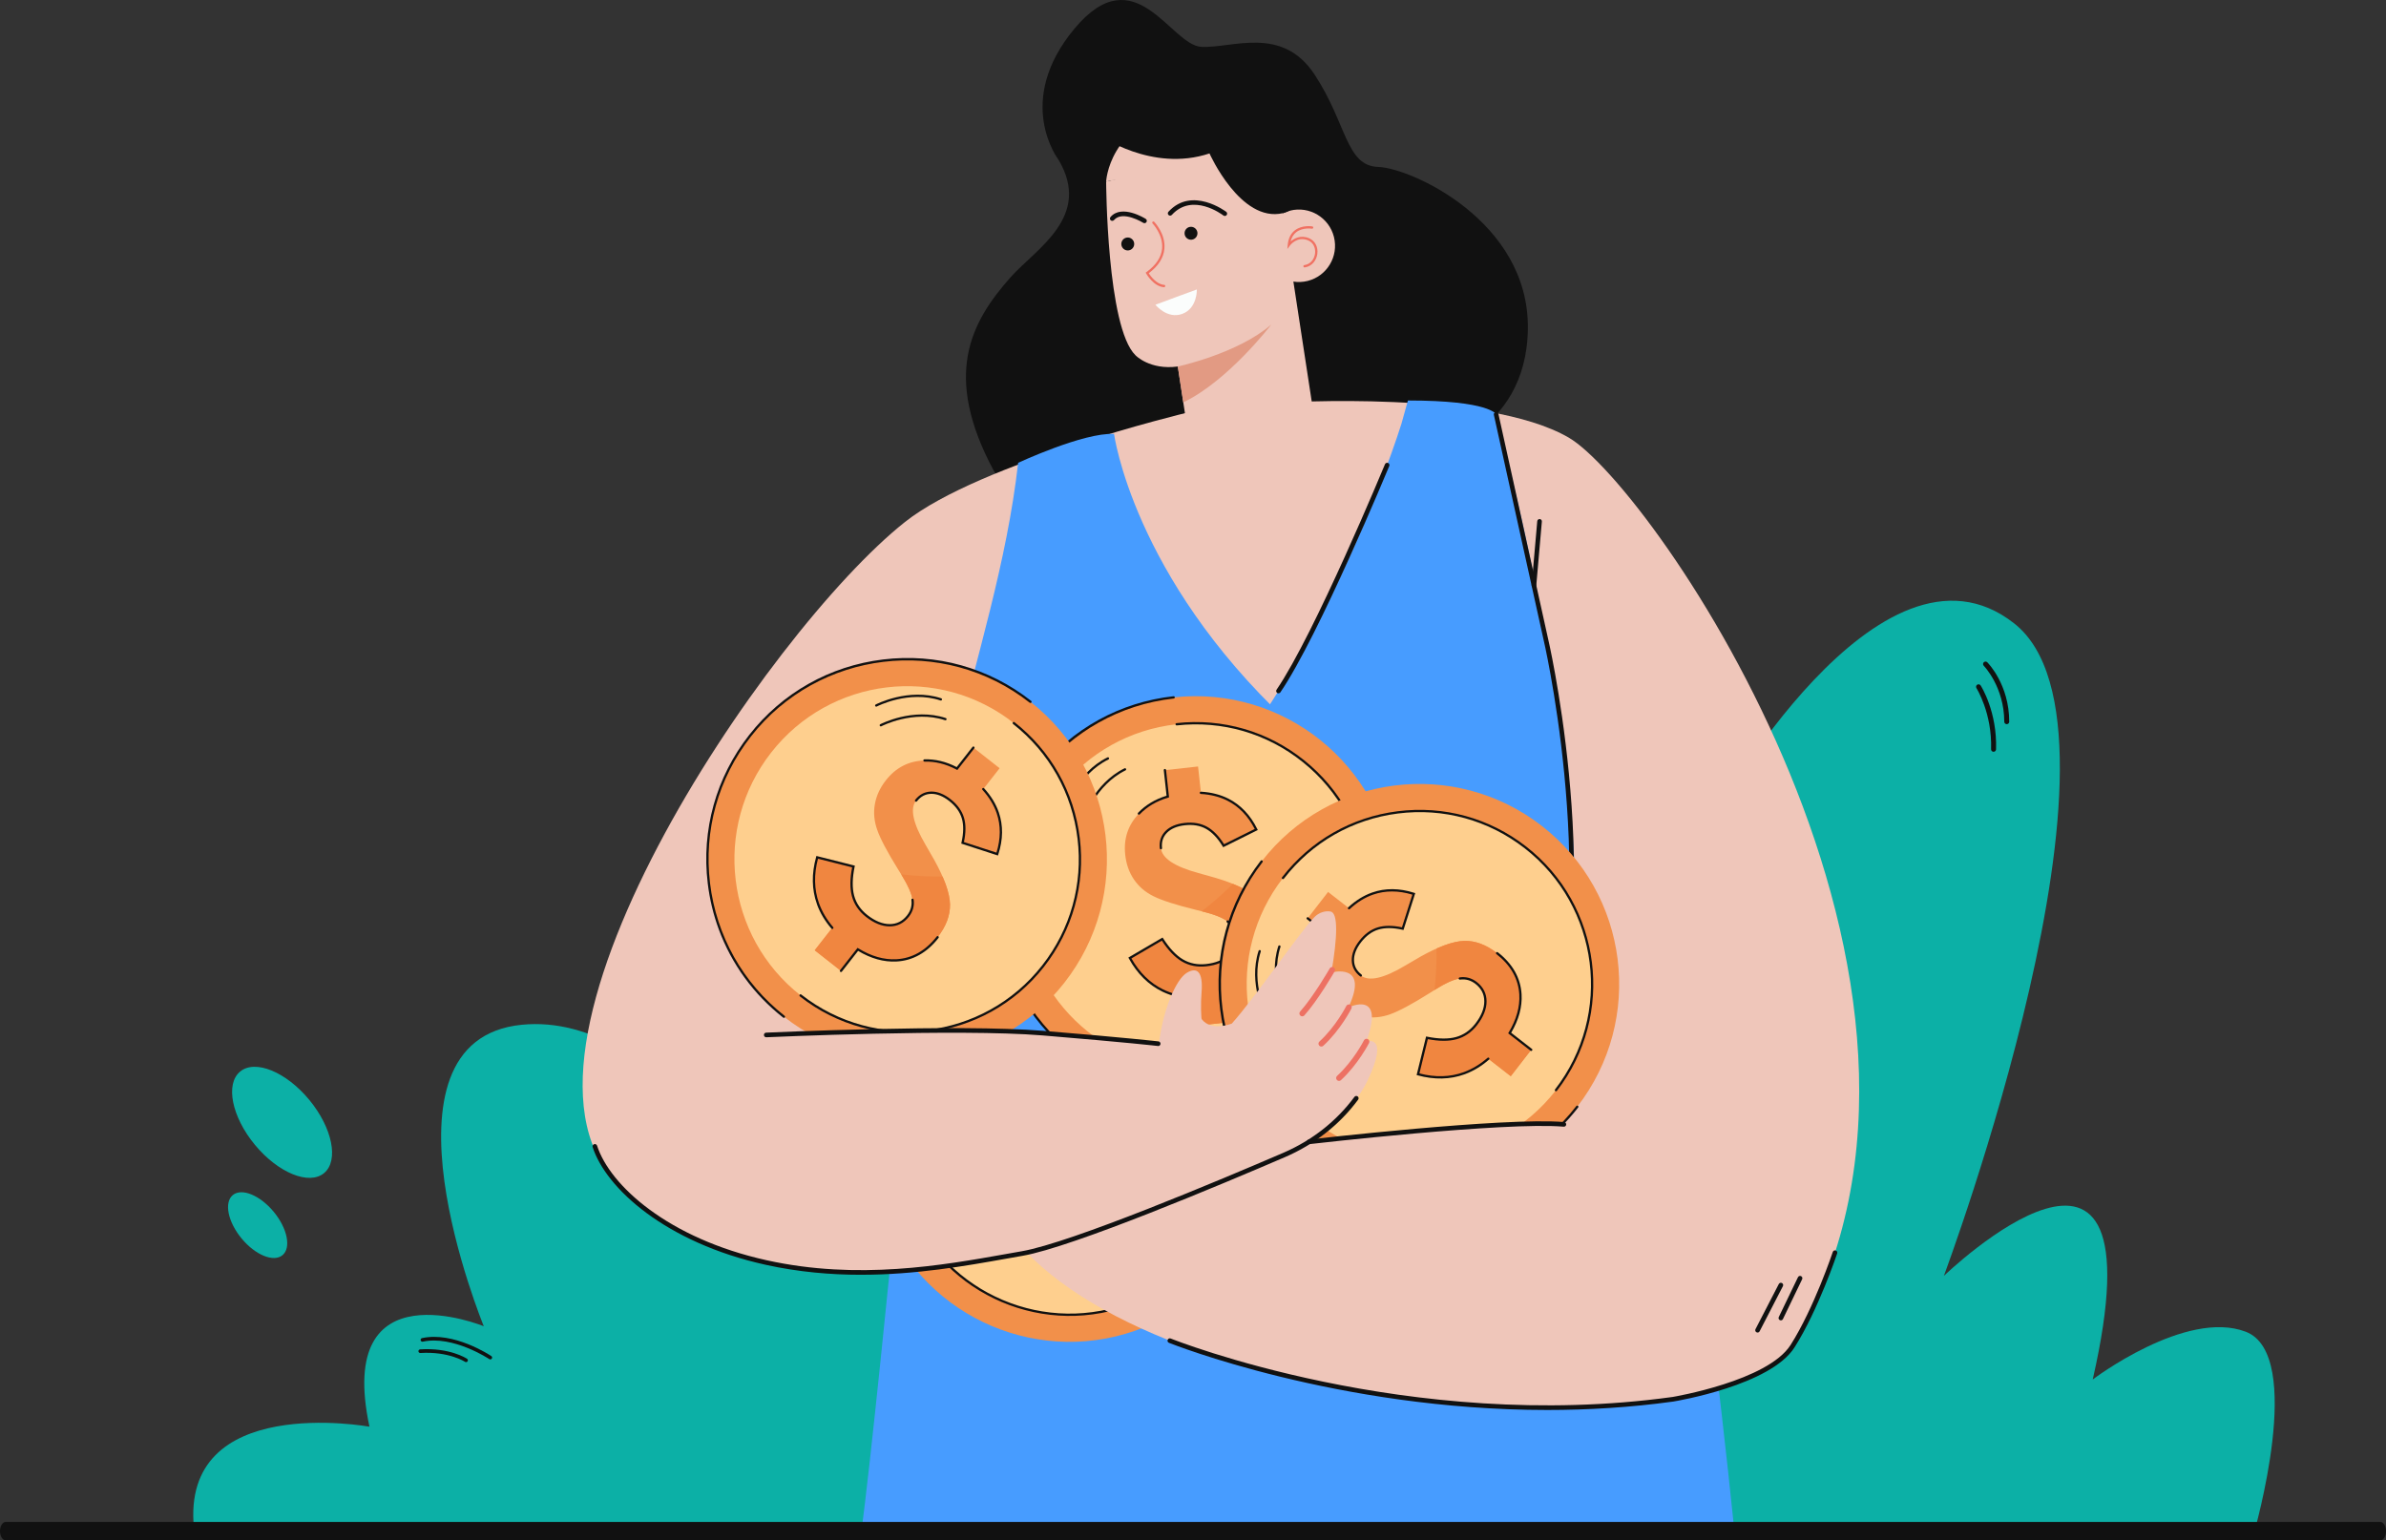 <svg width="223" height="144" viewBox="0 0 223 144" fill="none" xmlns="http://www.w3.org/2000/svg">
<rect x="0" y="0" width="223" height="144" fill="#333333" stroke="none"/>
<g id="Layer_1" clip-path="url(#clip0_1762_4838)">
<g id="Group">
<path id="Vector" d="M137.963 86.164C137.963 86.164 151.912 61.957 160.222 76.287C160.222 76.287 175.684 48.399 188.245 58.276C200.806 68.153 181.675 119.281 181.675 119.281C181.675 119.281 202.354 99.333 195.59 128.964C195.59 128.964 204.286 122.358 209.891 124.498C215.495 126.64 210.664 143.303 210.664 143.303H126.041L137.965 86.163L137.963 86.164Z" fill="#0CB0A6"/>
<g id="Group_2">
<g id="Group_3">
<path id="Vector_2" d="M96.459 143.444C95.726 142.857 92.031 106.22 72.599 113.812C72.599 113.812 61.905 94.487 48.756 95.802C34.216 97.257 45.217 123.987 45.217 123.987C45.217 123.987 31.309 118.265 34.53 133.376C34.53 133.376 16.815 130.148 18.132 142.912L96.459 143.443V143.444Z" fill="#0CB0A6"/>
<path id="Vector_3" d="M30.289 109.667C31.689 108.503 31.068 105.436 28.9 102.816C26.733 100.196 23.84 99.016 22.44 100.179C21.039 101.343 21.661 104.41 23.828 107.03C25.996 109.65 28.888 110.83 30.289 109.667Z" fill="#0CB0A6"/>
<path id="Vector_4" d="M26.403 117.342C27.232 116.653 26.864 114.837 25.581 113.286C24.298 111.735 22.586 111.036 21.757 111.724C20.928 112.413 21.296 114.228 22.579 115.78C23.861 117.331 25.573 118.03 26.403 117.342Z" fill="#0CB0A6"/>
</g>
<g id="Group_4">
<path id="Vector_5" d="M45.86 127.082C45.902 127.073 45.94 127.048 45.965 127.01C46.017 126.932 45.997 126.826 45.918 126.774C45.776 126.679 42.405 124.451 39.445 125.095C39.445 125.095 39.445 125.095 39.443 125.095C39.352 125.115 39.293 125.205 39.314 125.297C39.334 125.388 39.424 125.447 39.515 125.427C39.515 125.427 39.515 125.427 39.516 125.427C42.333 124.814 45.694 127.034 45.727 127.056C45.767 127.083 45.814 127.09 45.858 127.081L45.86 127.082Z" fill="#111111"/>
<path id="Vector_6" d="M43.595 127.336C43.637 127.327 43.675 127.302 43.701 127.264C43.753 127.186 43.731 127.08 43.652 127.028C43.587 126.985 42.031 125.975 39.266 126.147C39.172 126.154 39.102 126.234 39.107 126.328C39.113 126.421 39.194 126.493 39.288 126.487C41.939 126.322 43.451 127.302 43.465 127.311C43.505 127.337 43.552 127.345 43.595 127.336Z" fill="#111111"/>
</g>
</g>
<g id="Group_5">
<path id="Vector_7" d="M187.784 67.501C187.767 67.612 187.671 67.699 187.554 67.699C187.425 67.699 187.322 67.596 187.322 67.467C187.318 64.206 185.427 62.263 185.408 62.243C185.318 62.152 185.318 62.005 185.408 61.915C185.499 61.825 185.646 61.825 185.736 61.915C185.819 61.998 187.783 64.005 187.786 67.467C187.786 67.478 187.786 67.489 187.784 67.501Z" fill="#111111"/>
<path id="Vector_8" d="M186.552 70.082C186.535 70.198 186.434 70.284 186.315 70.281C186.187 70.277 186.086 70.169 186.091 70.042C186.197 66.678 184.739 64.354 184.724 64.332C184.655 64.223 184.687 64.08 184.794 64.01C184.902 63.941 185.045 63.971 185.115 64.08C185.178 64.179 186.667 66.542 186.555 70.056C186.555 70.065 186.555 70.074 186.553 70.084L186.552 70.082Z" fill="#111111"/>
</g>
</g>
<g id="Group_6">
<path id="Vector_9" d="M98.926 14.928C98.926 14.928 94.734 9.493 100.43 2.67C106.126 -4.154 109.393 4.239 112.287 4.38C115.18 4.521 119.812 2.347 122.852 6.951C125.891 11.556 125.777 15.511 128.809 15.605C131.84 15.7 142.914 20.657 142.798 30.72C142.682 40.782 133.347 42.497 133.347 42.497C133.347 42.497 97.558 52.782 92.846 43.947C88.134 35.113 90.648 30.189 94.471 25.897C96.82 23.26 102.097 20.266 98.927 14.927L98.926 14.928Z" fill="#111111"/>
<g id="Group_7">
<path id="Vector_10" d="M103.382 16.972C103.382 16.972 103.438 30.601 106.124 33.212C106.124 33.212 107.458 34.617 110.08 34.263L111.354 42.6L123.095 40.798L118.913 13.443L103.381 16.972H103.382Z" fill="#EFC6BA"/>
<path id="Vector_11" d="M108.816 26.846C108.866 26.838 108.905 26.797 108.908 26.745C108.911 26.686 108.866 26.635 108.806 26.63C108.095 26.588 107.53 25.805 107.362 25.546C108.261 24.872 108.753 24.099 108.828 23.249C108.948 21.862 107.918 20.782 107.874 20.737C107.832 20.694 107.764 20.693 107.721 20.735C107.678 20.777 107.677 20.846 107.719 20.889C107.729 20.899 108.725 21.945 108.612 23.232C108.541 24.042 108.051 24.782 107.155 25.431L107.076 25.488L107.125 25.573C107.153 25.623 107.83 26.791 108.794 26.848C108.802 26.848 108.809 26.848 108.816 26.847V26.846Z" fill="#F07162"/>
<path id="Vector_12" d="M110.592 37.617L110.08 34.263C110.08 34.263 115.686 33.061 118.823 30.336C118.823 30.336 114.806 35.597 110.592 37.617Z" fill="#E29A83"/>
<path id="Vector_13" d="M114.507 20.187C114.56 20.179 114.611 20.151 114.646 20.105C114.718 20.01 114.701 19.873 114.605 19.801C114.574 19.777 111.403 17.388 109.204 19.797C109.123 19.885 109.129 20.022 109.217 20.103C109.305 20.184 109.443 20.177 109.523 20.089C111.452 17.975 114.225 20.056 114.342 20.145C114.39 20.183 114.45 20.196 114.506 20.187H114.507Z" fill="#111111"/>
<path id="Vector_14" d="M107.001 20.861C107.06 20.852 107.117 20.819 107.15 20.762C107.214 20.66 107.184 20.527 107.083 20.463C106.992 20.405 104.838 19.065 103.789 20.289C103.711 20.379 103.721 20.517 103.811 20.595C103.901 20.673 104.039 20.663 104.117 20.572C104.923 19.633 106.833 20.819 106.852 20.831C106.898 20.86 106.95 20.869 106.999 20.861H107.001Z" fill="#111111"/>
<path id="Vector_15" d="M104.806 22.899C104.857 23.229 105.165 23.456 105.494 23.405C105.823 23.354 106.049 23.046 105.999 22.716C105.948 22.386 105.64 22.159 105.311 22.21C104.982 22.261 104.756 22.569 104.806 22.899Z" fill="#111111"/>
<path id="Vector_16" d="M110.718 21.898C110.768 22.228 111.076 22.455 111.405 22.404C111.734 22.353 111.961 22.045 111.91 21.715C111.859 21.386 111.552 21.159 111.222 21.209C110.893 21.26 110.667 21.569 110.718 21.898Z" fill="#111111"/>
<path id="Vector_17" d="M122.212 26.264C124.023 25.812 125.126 23.974 124.675 22.159C124.224 20.344 122.39 19.238 120.579 19.69C118.767 20.142 117.664 21.98 118.115 23.795C118.566 25.61 120.4 26.716 122.212 26.264Z" fill="#EFC6BA"/>
<path id="Vector_18" d="M121.958 24.996C122.659 24.889 123.047 24.289 123.12 23.737C123.207 23.085 122.905 22.51 122.35 22.273C121.561 21.936 120.946 22.298 120.624 22.577C120.713 22.199 120.892 21.904 121.158 21.699C121.757 21.239 122.605 21.378 122.614 21.38C122.674 21.39 122.729 21.351 122.739 21.292C122.749 21.233 122.71 21.177 122.651 21.166C122.613 21.16 121.701 21.011 121.027 21.528C120.637 21.827 120.412 22.284 120.355 22.889L120.319 23.276L120.55 22.963C120.579 22.925 121.249 22.037 122.266 22.473C122.828 22.714 122.962 23.288 122.906 23.709C122.847 24.149 122.551 24.693 121.908 24.784C121.85 24.792 121.808 24.847 121.816 24.906C121.824 24.965 121.879 25.006 121.938 24.998C121.944 24.998 121.951 24.996 121.958 24.995V24.996Z" fill="#F07162"/>
</g>
<path id="Vector_19" d="M103.382 16.972C103.382 16.972 103.611 11.663 110.404 10.039C117.198 8.415 118.914 13.443 118.914 13.443L111.306 16.245L103.882 16.859L103.381 16.973L103.382 16.972Z" fill="#EFC6BA"/>
<path id="Vector_20" d="M102.715 12.607C102.715 12.607 107.635 16.149 113.043 14.344C113.043 14.344 115.935 20.857 119.906 19.926C123.876 18.996 120.249 9.915 120.249 9.915C120.249 9.915 112.268 8.002 111.792 8.075C111.317 8.148 103.275 8.895 103.275 8.895L102.713 12.607H102.715Z" fill="#111111"/>
<path id="Vector_21" d="M107.988 28.491C108.044 28.459 111.86 27.059 111.86 27.059C111.86 27.059 111.918 28.818 110.501 29.342C109.084 29.866 107.988 28.491 107.988 28.491Z" fill="#FBFDFC"/>
</g>
<path id="Vector_22" d="M82.386 142.457L156.406 143.258C156.472 143.01 162.094 143.081 162.067 142.811C160.778 130.014 158.003 108.116 158.003 108.116L134.113 114.571L83.484 115.487C83.484 115.487 81.311 137.503 80.494 143.206C80.491 143.224 82.381 142.439 82.386 142.457Z" fill="#479CFF"/>
<g id="Group_8">
<path id="Vector_23" d="M106.977 124.07C97.422 127.952 86.536 123.336 82.663 113.761C78.79 104.187 83.395 93.277 92.95 89.395C102.505 85.514 113.39 90.13 117.264 99.704C121.137 109.279 116.531 120.187 106.977 124.069V124.07Z" fill="#F2904A"/>
<path id="Vector_24" d="M106.029 121.727C97.765 125.083 88.351 121.092 85.001 112.811C81.651 104.529 85.634 95.094 93.898 91.738C102.162 88.381 111.577 92.373 114.927 100.654C118.276 108.936 114.293 118.369 106.029 121.727Z" fill="#FECF8E"/>
<path id="Vector_25" d="M101.34 112.393C101.834 111.488 102.097 110.055 102.127 108.092C102.133 107.682 102.132 107.12 102.124 106.406C102.099 104.084 102.526 102.746 103.405 102.388C103.973 102.157 104.504 102.179 105 102.453C105.496 102.729 105.888 103.22 106.174 103.929C106.471 104.661 106.543 105.349 106.391 105.99C106.238 106.633 105.847 107.295 105.218 107.978L107.504 110.507C108.57 109.538 109.222 108.432 109.462 107.187C109.618 106.371 109.593 105.504 109.389 104.587L111.682 103.655L110.511 100.761L108.212 101.695C107.605 100.73 106.851 100.005 105.948 99.524C104.648 98.83 103.299 98.769 101.899 99.337C101.075 99.673 100.407 100.147 99.896 100.764C99.384 101.379 99.053 102.104 98.901 102.937C98.736 103.784 98.689 105.187 98.756 107.146C98.771 107.43 98.779 107.649 98.779 107.804C98.815 108.923 98.728 109.743 98.517 110.264C98.308 110.784 97.934 111.154 97.397 111.372C96.721 111.646 96.082 111.611 95.48 111.267C94.878 110.921 94.402 110.311 94.048 109.439C93.736 108.668 93.677 107.914 93.872 107.177C94.067 106.44 94.535 105.654 95.274 104.818L92.755 102.384C91.617 103.509 90.923 104.77 90.671 106.164C90.52 107.008 90.534 107.888 90.71 108.805L88.243 109.806L89.414 112.7L91.778 111.739C92.464 112.995 93.335 113.892 94.395 114.429C95.737 115.108 97.21 115.122 98.813 114.471C100.003 113.987 100.845 113.294 101.338 112.39L101.34 112.393Z" fill="#F2904A"/>
<path id="Vector_26" d="M101.933 110.493C101.971 110.271 102.003 110.036 102.029 109.788C100.888 109.143 99.803 108.434 98.778 107.68C98.778 107.726 98.779 107.768 98.778 107.806C98.802 108.529 98.773 109.126 98.693 109.601C98.649 109.861 98.591 110.082 98.516 110.267C98.307 110.788 97.933 111.157 97.396 111.375C96.72 111.649 96.081 111.614 95.479 111.27C94.877 110.924 94.401 110.315 94.047 109.443C93.779 108.779 93.697 108.128 93.805 107.489C93.821 107.385 93.844 107.282 93.871 107.179C94.066 106.442 94.534 105.656 95.273 104.82L92.754 102.386C91.616 103.511 90.922 104.772 90.67 106.166C90.666 106.191 90.661 106.216 90.658 106.241C90.52 107.062 90.538 107.917 90.709 108.808L88.242 109.81L89.413 112.703L91.777 111.742C92.463 112.998 93.335 113.896 94.394 114.432C95.736 115.111 97.209 115.126 98.812 114.474C100.002 113.991 100.844 113.297 101.337 112.394C101.601 111.911 101.798 111.278 101.93 110.494L101.933 110.493Z" fill="#F08640"/>
<path id="Vector_27" d="M81.435 103.646C81.677 102.205 82.09 100.782 82.672 99.402C84.626 94.773 88.262 91.184 92.91 89.296C97.557 87.408 102.66 87.446 107.28 89.405C111.898 91.363 115.48 95.006 117.364 99.664C117.387 99.718 117.361 99.781 117.306 99.804C117.25 99.826 117.188 99.799 117.166 99.744C113.321 90.239 102.477 85.641 92.991 89.494C88.396 91.361 84.802 94.908 82.869 99.484C80.938 104.06 80.899 109.115 82.762 113.72C82.785 113.774 82.759 113.837 82.704 113.86C82.648 113.882 82.587 113.855 82.564 113.8C81.242 110.531 80.867 107.037 81.436 103.645L81.435 103.646Z" fill="#111111"/>
<path id="Vector_28" d="M84.895 112.794C84.9 112.759 84.924 112.726 84.96 112.712C85.015 112.69 85.077 112.717 85.1 112.772C88.422 120.985 97.793 124.958 105.988 121.629C109.959 120.016 113.065 116.951 114.734 112.997C116.403 109.043 116.437 104.675 114.826 100.696C114.804 100.642 114.83 100.578 114.885 100.556C114.94 100.533 115.002 100.56 115.025 100.615C116.655 104.646 116.623 109.073 114.931 113.079C113.239 117.086 110.092 120.192 106.068 121.827C97.764 125.201 88.267 121.175 84.9 112.852L84.894 112.795L84.895 112.794Z" fill="#111111"/>
<path id="Vector_29" d="M104.484 92.803C104.493 92.751 104.539 92.711 104.593 92.714C104.628 92.715 108.037 92.858 110.193 95.264C110.233 95.309 110.229 95.377 110.185 95.416C110.141 95.456 110.072 95.452 110.033 95.408C107.939 93.072 104.619 92.93 104.585 92.929C104.525 92.927 104.479 92.877 104.482 92.819V92.804L104.484 92.803Z" fill="#111111"/>
<path id="Vector_30" d="M103.937 94.618C103.946 94.566 103.993 94.526 104.047 94.528C104.081 94.529 107.491 94.673 109.647 97.079C109.686 97.123 109.683 97.191 109.639 97.231C109.595 97.27 109.527 97.267 109.487 97.223C107.392 94.884 104.073 94.745 104.039 94.744C103.979 94.742 103.933 94.692 103.935 94.633V94.619L103.937 94.618Z" fill="#111111"/>
<path id="Vector_31" d="M105.842 99.508L105.853 99.475C105.881 99.422 105.945 99.403 105.998 99.43C106.89 99.905 107.648 100.624 108.255 101.564L110.471 100.664C110.526 100.642 110.589 100.669 110.611 100.723C110.634 100.777 110.608 100.84 110.553 100.863L108.17 101.831L108.123 101.754C107.529 100.808 106.781 100.091 105.899 99.62C105.858 99.597 105.836 99.551 105.844 99.507L105.842 99.508Z" fill="#111111"/>
<path id="Vector_32" d="M103.3 102.371C103.305 102.336 103.329 102.303 103.365 102.289C103.961 102.048 104.528 102.071 105.052 102.361C105.568 102.646 105.98 103.161 106.274 103.891C106.577 104.641 106.651 105.355 106.495 106.017C106.345 106.652 105.964 107.312 105.363 107.98L107.511 110.356C108.509 109.425 109.128 108.353 109.356 107.169C109.509 106.375 109.485 105.514 109.285 104.613C109.272 104.555 109.309 104.497 109.366 104.484C109.424 104.471 109.481 104.508 109.494 104.565C109.7 105.495 109.726 106.382 109.566 107.21C109.323 108.472 108.653 109.609 107.575 110.589L107.495 110.661L105.072 107.98L105.139 107.908C105.753 107.242 106.138 106.589 106.286 105.969C106.432 105.353 106.362 104.68 106.074 103.972C105.798 103.29 105.419 102.811 104.947 102.549C104.476 102.289 103.985 102.269 103.444 102.488C103.389 102.511 103.327 102.484 103.304 102.429L103.297 102.372L103.3 102.371Z" fill="#111111"/>
<path id="Vector_33" d="M89.31 112.685C89.316 112.65 89.339 112.619 89.375 112.604L91.829 111.607L91.875 111.69C92.549 112.924 93.413 113.813 94.447 114.335C95.754 114.996 97.211 115.009 98.776 114.374C98.831 114.351 98.893 114.378 98.915 114.432C98.938 114.487 98.912 114.55 98.857 114.572C97.233 115.232 95.717 115.217 94.351 114.526C93.303 113.995 92.423 113.104 91.734 111.877L89.458 112.802C89.403 112.824 89.341 112.797 89.318 112.742L89.311 112.684L89.31 112.685Z" fill="#111111"/>
<path id="Vector_34" d="M90.555 106.222C90.56 106.197 90.564 106.171 90.569 106.146C90.822 104.736 91.534 103.445 92.683 102.309L92.757 102.235L95.426 104.814L95.357 104.89C94.633 105.709 94.169 106.488 93.979 107.206C93.791 107.916 93.848 108.653 94.15 109.4C94.492 110.246 94.958 110.842 95.537 111.174C96.112 111.505 96.71 111.538 97.36 111.273C97.866 111.068 98.223 110.716 98.421 110.224C98.443 110.169 98.505 110.143 98.56 110.164C98.615 110.187 98.641 110.249 98.62 110.304C98.399 110.851 98.002 111.244 97.44 111.472C96.735 111.759 96.058 111.722 95.43 111.36C94.81 111.004 94.313 110.371 93.952 109.48C93.632 108.69 93.572 107.905 93.773 107.149C93.966 106.422 94.422 105.64 95.13 104.824L92.76 102.533C91.686 103.62 91.021 104.846 90.781 106.182C90.636 107.011 90.645 107.881 90.819 108.783C90.83 108.842 90.792 108.897 90.734 108.909C90.676 108.92 90.621 108.882 90.608 108.824C90.435 107.923 90.418 107.046 90.556 106.22L90.555 106.222Z" fill="#111111"/>
</g>
<path id="Vector_35" d="M110.92 38.584C110.92 38.584 91.617 43.226 84.587 48.793C71.684 59.012 44.732 98.735 58.062 111.008C71.325 123.219 90.583 119.751 118.417 111.008L110.344 100.028L75.939 98.68L115.253 37.646L110.92 38.583V38.584Z" fill="#EFC6BA"/>
<path id="Vector_36" d="M119.734 37.647C119.734 37.647 138.856 36.407 146.61 40.907C154.363 45.406 186.864 91.989 167.922 125.262C161.571 136.416 109.407 132.839 95.158 116.209L111.373 102.898L139.368 105.037L119.734 37.647Z" fill="#EFC6BA"/>
<path id="Vector_37" d="M103.386 41.129L111.209 38.825L119.832 38.644C119.832 38.644 154.456 74.459 154.648 75.037C154.841 75.615 165.797 105.663 152.726 105.47C139.655 105.277 100.19 74.737 98.316 75.613C91.178 89.617 77.299 101.587 77.299 101.587L68.113 86.906L83.665 66.492L103.385 41.127L103.386 41.129Z" fill="#EFC6BA"/>
<path id="Vector_38" d="M146.242 70.994C146.242 70.994 147.474 83.745 146.439 90.905C145.697 96.046 143.936 101.533 141.43 105.048C135.432 113.46 157.819 109.905 158.203 109.701C158.587 109.498 155.264 71.069 155.061 70.216C154.858 69.362 146.242 70.994 146.242 70.994Z" fill="#EFC6BA"/>
<path id="Vector_39" d="M77.722 96.667C77.657 96.667 77.594 96.64 77.55 96.588C77.538 96.574 76.296 95.125 74.72 94.039C74.618 93.969 74.592 93.828 74.662 93.725C74.733 93.623 74.873 93.597 74.975 93.667C76.601 94.786 77.841 96.234 77.893 96.295C77.974 96.39 77.963 96.532 77.868 96.613C77.825 96.649 77.773 96.667 77.722 96.667Z" fill="#111111"/>
<path id="Vector_40" d="M120.319 67.421C105.895 53.87 104.12 40.566 104.12 40.566C101.284 40.416 95.159 43.266 95.159 43.266C93.02 61.949 84.154 77.585 84.766 106.962C100.882 112.394 145.703 105.894 145.703 105.894C162.067 74.26 120.319 67.421 120.319 67.421Z" fill="#479CFF"/>
<path id="Vector_41" d="M131.588 37.441C139.276 37.441 139.832 38.736 139.832 38.736C149.4 75.658 147.093 91.758 147.093 91.758L120.056 86.305L95.826 91.502C95.826 91.502 89.942 90.988 105.959 79.857C121.977 68.725 130.978 39.625 130.978 39.625L131.587 37.442L131.588 37.441Z" fill="#479CFF"/>
<path id="Vector_42" d="M141.429 105.265C141.386 105.265 141.342 105.253 141.305 105.226C141.207 105.157 141.183 105.021 141.252 104.924C145.262 99.203 147.067 90.291 146.617 78.435C146.296 69.983 144.878 62.693 144.451 60.66C144.437 60.592 144.429 60.553 144.427 60.54L139.62 38.782C139.594 38.665 139.668 38.55 139.784 38.523C139.899 38.498 140.017 38.571 140.043 38.688L144.85 60.456C144.854 60.476 144.862 60.512 144.874 60.571C145.303 62.612 146.727 69.931 147.049 78.418C147.503 90.371 145.672 99.372 141.606 105.173C141.564 105.232 141.496 105.265 141.429 105.265Z" fill="#111111"/>
<path id="Vector_43" d="M119.489 64.816C119.447 64.816 119.404 64.804 119.367 64.778C119.268 64.71 119.243 64.576 119.311 64.476C122.874 59.256 129.379 43.556 129.444 43.398C129.489 43.287 129.617 43.235 129.727 43.28C129.838 43.327 129.89 43.453 129.844 43.564C129.779 43.722 123.256 59.464 119.668 64.72C119.626 64.781 119.558 64.815 119.489 64.815V64.816Z" fill="#111111"/>
<g id="Group_9">
<path id="Vector_44" d="M106.023 92.912C105.934 92.919 105.866 92.995 105.867 93.085C105.869 93.179 105.947 93.253 106.04 93.251L109.129 93.183C109.222 93.178 109.297 93.103 109.295 93.009C109.293 92.916 109.215 92.841 109.121 92.843L106.032 92.911C106.032 92.911 106.026 92.911 106.022 92.911L106.023 92.912Z" fill="#111111"/>
<path id="Vector_45" d="M106.432 91.989C106.343 91.995 106.274 92.071 106.275 92.161C106.277 92.255 106.355 92.33 106.448 92.327L109.538 92.26C109.629 92.254 109.705 92.179 109.703 92.086C109.701 91.992 109.623 91.917 109.53 91.92L106.441 91.987C106.441 91.987 106.434 91.987 106.43 91.987L106.432 91.989Z" fill="#111111"/>
</g>
<g id="Group_10">
<path id="Vector_46" d="M130.292 81.744C131.42 92.014 124.027 101.256 113.778 102.387C103.529 103.517 94.307 96.107 93.179 85.838C92.051 75.569 99.444 66.326 109.693 65.197C119.941 64.066 129.164 71.475 130.291 81.745L130.292 81.744Z" fill="#F2904A"/>
<path id="Vector_47" d="M127.784 82.021C128.76 90.903 122.366 98.896 113.502 99.874C104.638 100.852 96.663 94.444 95.687 85.561C94.711 76.679 101.105 68.686 109.969 67.709C118.833 66.73 126.808 73.138 127.784 82.021Z" fill="#FECF8E"/>
<path id="Vector_48" d="M117.547 84.003C116.813 83.28 115.508 82.637 113.632 82.075C113.239 81.957 112.698 81.806 112.012 81.62C109.775 81.012 108.606 80.236 108.503 79.291C108.436 78.681 108.602 78.174 109 77.771C109.399 77.367 109.978 77.124 110.738 77.04C111.521 76.954 112.201 77.072 112.776 77.393C113.352 77.715 113.882 78.271 114.365 79.064L117.415 77.547C116.775 76.257 115.89 75.326 114.76 74.757C114.018 74.384 113.18 74.172 112.243 74.119L111.973 71.656L108.876 71.998L109.147 74.469C108.055 74.791 107.154 75.321 106.446 76.061C105.427 77.125 105.001 78.409 105.166 79.913C105.263 80.8 105.538 81.572 105.991 82.233C106.443 82.894 107.048 83.411 107.806 83.784C108.575 84.173 109.909 84.6 111.809 85.068C112.087 85.13 112.298 85.183 112.447 85.226C113.531 85.496 114.295 85.802 114.738 86.147C115.181 86.492 115.435 86.953 115.498 87.529C115.578 88.256 115.371 88.862 114.876 89.348C114.38 89.834 113.664 90.128 112.731 90.231C111.905 90.323 111.165 90.174 110.511 89.785C109.856 89.397 109.229 88.731 108.627 87.792L105.604 89.559C106.375 90.963 107.396 91.976 108.667 92.597C109.436 92.972 110.284 93.199 111.213 93.279L111.504 95.931L114.601 95.589L114.321 93.047C115.714 92.727 116.813 92.13 117.617 91.254C118.633 90.144 119.048 88.728 118.859 87.006C118.718 85.727 118.282 84.727 117.548 84.004L117.547 84.003Z" fill="#F2904A"/>
<path id="Vector_49" d="M115.883 82.914C115.679 82.817 115.463 82.722 115.233 82.629C114.303 83.555 113.327 84.407 112.324 85.192C112.368 85.203 112.409 85.215 112.446 85.226C113.146 85.4 113.713 85.59 114.146 85.795C114.383 85.908 114.581 86.025 114.737 86.147C115.18 86.492 115.434 86.953 115.497 87.529C115.577 88.256 115.369 88.862 114.875 89.348C114.379 89.834 113.663 90.129 112.73 90.231C112.02 90.309 111.372 90.211 110.788 89.933C110.694 89.888 110.601 89.838 110.51 89.784C109.855 89.395 109.227 88.73 108.626 87.791L105.603 89.558C106.374 90.962 107.395 91.975 108.666 92.596C108.689 92.607 108.711 92.618 108.734 92.629C109.484 92.985 110.31 93.2 111.212 93.278L111.503 95.93L114.6 95.588L114.32 93.046C115.713 92.726 116.812 92.129 117.616 91.253C118.632 90.143 119.047 88.727 118.858 87.005C118.717 85.726 118.28 84.726 117.547 84.003C117.155 83.618 116.6 83.254 115.883 82.914Z" fill="#F08640"/>
<path id="Vector_50" d="M103.731 100.819C102.412 100.193 101.158 99.408 99.992 98.471C96.079 95.328 93.622 90.844 93.073 85.849C92.524 80.854 93.95 75.944 97.086 72.022C100.223 68.1 104.696 65.638 109.682 65.088C109.74 65.082 109.793 65.124 109.8 65.183C109.807 65.242 109.764 65.295 109.705 65.302C99.532 66.424 92.167 75.631 93.286 85.826C93.828 90.764 96.258 95.195 100.126 98.303C103.995 101.41 108.839 102.822 113.767 102.279C113.825 102.272 113.878 102.314 113.885 102.374C113.892 102.433 113.849 102.486 113.791 102.493C110.292 102.879 106.835 102.291 103.731 100.818V100.819Z" fill="#111111"/>
<path id="Vector_51" d="M113.457 99.971C113.424 99.955 113.4 99.924 113.396 99.885C113.389 99.826 113.432 99.773 113.491 99.766C122.281 98.796 128.645 90.841 127.678 82.032C127.209 77.765 125.111 73.936 121.768 71.251C118.426 68.566 114.24 67.346 109.982 67.816C109.924 67.823 109.871 67.781 109.864 67.721C109.857 67.662 109.9 67.609 109.959 67.602C114.274 67.126 118.516 68.362 121.902 71.084C125.29 73.806 127.417 77.685 127.891 82.01C128.872 90.936 122.422 98.998 113.514 99.981L113.457 99.971Z" fill="#111111"/>
<path id="Vector_52" d="M99.589 75.643C99.542 75.621 99.517 75.565 99.533 75.513C99.543 75.481 100.608 72.231 103.506 70.806C103.56 70.78 103.624 70.803 103.65 70.855C103.676 70.908 103.654 70.972 103.6 70.998C100.787 72.382 99.748 75.545 99.738 75.578C99.72 75.634 99.659 75.666 99.603 75.648L99.589 75.642V75.643Z" fill="#111111"/>
<path id="Vector_53" d="M101.183 76.664C101.136 76.642 101.111 76.586 101.127 76.534C101.137 76.502 102.202 73.252 105.099 71.827C105.152 71.801 105.217 71.824 105.243 71.877C105.268 71.93 105.247 71.994 105.193 72.02C102.377 73.405 101.34 76.567 101.331 76.599C101.313 76.655 101.252 76.687 101.196 76.669L101.182 76.663L101.183 76.664Z" fill="#111111"/>
<path id="Vector_54" d="M106.398 76.156L106.369 76.137C106.327 76.096 106.325 76.027 106.366 75.984C107.066 75.254 107.961 74.717 109.029 74.389L108.768 72.006C108.761 71.947 108.804 71.894 108.862 71.887C108.921 71.88 108.974 71.923 108.981 71.982L109.262 74.543L109.176 74.568C108.106 74.883 107.212 75.409 106.522 76.132C106.489 76.166 106.439 76.174 106.399 76.155L106.398 76.156Z" fill="#111111"/>
<path id="Vector_55" d="M108.456 79.387C108.423 79.371 108.399 79.341 108.395 79.301C108.325 78.661 108.502 78.12 108.922 77.694C109.337 77.274 109.943 77.018 110.724 76.932C111.527 76.843 112.232 76.966 112.826 77.297C113.394 77.614 113.925 78.161 114.403 78.922L117.269 77.498C116.645 76.282 115.784 75.393 114.709 74.852C113.988 74.487 113.154 74.277 112.234 74.225C112.175 74.222 112.13 74.171 112.133 74.112C112.136 74.053 112.187 74.008 112.246 74.011C113.195 74.066 114.054 74.282 114.805 74.661C115.95 75.238 116.86 76.193 117.508 77.5L117.555 77.596L114.322 79.204L114.271 79.121C113.799 78.347 113.277 77.798 112.72 77.488C112.169 77.179 111.503 77.065 110.746 77.149C110.015 77.229 109.453 77.465 109.073 77.849C108.696 78.232 108.542 78.701 108.607 79.282C108.613 79.341 108.571 79.394 108.512 79.401L108.454 79.392L108.456 79.387Z" fill="#111111"/>
<path id="Vector_56" d="M114.554 95.684C114.521 95.668 114.497 95.637 114.493 95.598L114.203 92.961L114.297 92.939C115.664 92.625 116.754 92.032 117.537 91.179C118.527 90.098 118.936 88.696 118.752 87.015C118.745 86.956 118.788 86.903 118.846 86.896C118.905 86.889 118.958 86.932 118.965 86.991C119.156 88.737 118.729 90.194 117.695 91.323C116.9 92.191 115.805 92.796 114.438 93.126L114.707 95.573C114.714 95.632 114.671 95.685 114.612 95.692L114.555 95.681L114.554 95.684Z" fill="#111111"/>
<path id="Vector_57" d="M108.686 92.725C108.663 92.714 108.64 92.702 108.618 92.692C107.332 92.064 106.286 91.027 105.508 89.61L105.458 89.519L108.659 87.646L108.715 87.733C109.304 88.655 109.925 89.314 110.563 89.692C111.194 90.066 111.917 90.212 112.716 90.125C113.621 90.026 114.321 89.738 114.798 89.271C115.272 88.806 115.466 88.239 115.39 87.54C115.33 86.996 115.089 86.555 114.671 86.232C114.623 86.196 114.615 86.128 114.651 86.081C114.688 86.034 114.755 86.025 114.802 86.062C115.267 86.423 115.536 86.912 115.603 87.516C115.686 88.274 115.466 88.917 114.948 89.425C114.437 89.926 113.695 90.234 112.74 90.338C111.894 90.432 111.124 90.276 110.453 89.878C109.808 89.494 109.181 88.841 108.589 87.936L105.746 89.599C106.497 90.929 107.494 91.905 108.711 92.5C109.467 92.865 110.306 93.093 111.22 93.171C111.28 93.175 111.322 93.229 111.318 93.287C111.313 93.346 111.26 93.39 111.202 93.385C110.289 93.308 109.444 93.085 108.686 92.726V92.725Z" fill="#111111"/>
</g>
<g id="Group_11">
<path id="Vector_58" d="M144.106 77.216C152.253 83.549 153.734 95.301 147.414 103.464C141.095 111.628 129.368 113.112 121.221 106.779C113.075 100.446 111.593 88.694 117.913 80.531C124.232 72.367 135.959 70.883 144.105 77.216H144.106Z" fill="#F2904A"/>
<path id="Vector_59" d="M142.56 79.214C149.606 84.692 150.886 94.855 145.422 101.916C139.956 108.976 129.814 110.259 122.768 104.783C115.722 99.306 114.442 89.142 119.908 82.082C125.374 75.021 135.515 73.738 142.561 79.215L142.56 79.214Z" fill="#FECF8E"/>
<path id="Vector_60" d="M136.858 87.962C135.829 87.988 134.461 88.481 132.751 89.439C132.394 89.641 131.909 89.924 131.297 90.289C129.306 91.476 127.935 91.777 127.187 91.196C126.703 90.82 126.456 90.347 126.443 89.781C126.432 89.213 126.66 88.626 127.127 88.021C127.611 87.397 128.167 86.989 128.797 86.799C129.429 86.608 130.196 86.615 131.101 86.817L132.136 83.567C130.765 83.13 129.483 83.12 128.288 83.536C127.505 83.811 126.769 84.267 126.079 84.904L124.125 83.385L122.216 85.852L124.177 87.375C123.648 88.385 123.401 89.402 123.439 90.428C123.493 91.901 124.116 93.102 125.309 94.029C126.013 94.576 126.758 94.916 127.546 95.049C128.334 95.183 129.126 95.107 129.921 94.821C130.735 94.537 131.97 93.876 133.627 92.833C133.864 92.677 134.05 92.561 134.184 92.483C135.132 91.89 135.883 91.554 136.438 91.475C136.993 91.395 137.5 91.533 137.956 91.889C138.533 92.337 138.824 92.909 138.828 93.603C138.831 94.298 138.545 95.019 137.969 95.762C137.459 96.419 136.838 96.849 136.104 97.049C135.37 97.25 134.456 97.24 133.364 97.017L132.528 100.422C134.071 100.845 135.506 100.814 136.836 100.331C137.64 100.04 138.393 99.586 139.096 98.972L141.199 100.608L143.108 98.141L141.092 96.574C141.831 95.348 142.168 94.142 142.099 92.955C142.011 91.451 141.284 90.167 139.919 89.105C138.904 88.317 137.883 87.935 136.854 87.96L136.858 87.962Z" fill="#F2904A"/>
<path id="Vector_61" d="M134.92 88.403C134.71 88.482 134.491 88.572 134.263 88.673C134.28 89.986 134.212 91.281 134.076 92.549C134.116 92.525 134.152 92.504 134.185 92.484C134.796 92.101 135.327 91.825 135.775 91.656C136.02 91.564 136.241 91.504 136.438 91.476C136.993 91.397 137.5 91.534 137.957 91.89C138.534 92.339 138.824 92.91 138.828 93.605C138.831 94.299 138.545 95.02 137.969 95.763C137.531 96.329 137.01 96.726 136.405 96.953C136.307 96.99 136.206 97.022 136.104 97.05C135.37 97.251 134.456 97.241 133.364 97.019L132.528 100.424C134.071 100.846 135.506 100.816 136.836 100.332C136.86 100.323 136.884 100.315 136.907 100.306C137.685 100.014 138.414 99.569 139.097 98.974L141.2 100.609L143.109 98.142L141.093 96.575C141.832 95.35 142.169 94.143 142.1 92.956C142.013 91.452 141.286 90.168 139.92 89.106C138.905 88.318 137.884 87.936 136.855 87.961C136.307 87.975 135.661 88.122 134.918 88.402L134.92 88.403Z" fill="#F08640"/>
<path id="Vector_62" d="M139.301 109.606C137.935 110.12 136.5 110.477 135.017 110.665C130.042 111.295 125.119 109.944 121.157 106.864C117.194 103.785 114.665 99.342 114.037 94.356C113.41 89.37 114.756 84.436 117.83 80.466C117.866 80.419 117.933 80.41 117.98 80.446C118.027 80.483 118.035 80.55 117.999 80.598C111.726 88.701 113.201 100.409 121.287 106.695C125.205 109.74 130.071 111.075 134.989 110.452C139.907 109.829 144.29 107.325 147.33 103.399C147.366 103.353 147.433 103.344 147.48 103.38C147.527 103.416 147.535 103.484 147.499 103.532C145.342 106.319 142.514 108.398 139.3 109.608L139.301 109.606Z" fill="#111111"/>
<path id="Vector_63" d="M145.46 102.015C145.426 102.027 145.387 102.023 145.356 101.999C145.31 101.963 145.301 101.895 145.337 101.848C150.758 94.846 149.482 84.729 142.495 79.298C139.109 76.666 134.906 75.513 130.655 76.052C126.404 76.59 122.618 78.755 119.992 82.146C119.957 82.192 119.889 82.201 119.842 82.165C119.795 82.129 119.787 82.061 119.823 82.015C122.484 78.577 126.321 76.384 130.629 75.84C134.936 75.294 139.197 76.463 142.627 79.13C149.708 84.634 151 94.885 145.507 101.981L145.46 102.016V102.015Z" fill="#111111"/>
<path id="Vector_64" d="M118.373 95.073C118.323 95.091 118.267 95.07 118.241 95.023C118.225 94.993 116.636 91.966 117.63 88.889C117.649 88.833 117.709 88.803 117.765 88.821C117.822 88.839 117.852 88.9 117.834 88.956C116.868 91.943 118.413 94.893 118.429 94.923C118.457 94.975 118.437 95.04 118.385 95.068L118.372 95.074L118.373 95.073Z" fill="#111111"/>
<path id="Vector_65" d="M120.214 94.636C120.164 94.654 120.108 94.633 120.082 94.586C120.066 94.556 118.477 91.529 119.472 88.453C119.491 88.396 119.551 88.365 119.607 88.384C119.664 88.402 119.694 88.463 119.676 88.519C118.709 91.51 120.255 94.456 120.271 94.486C120.299 94.539 120.279 94.603 120.227 94.631L120.214 94.637V94.636Z" fill="#111111"/>
<path id="Vector_66" d="M123.478 90.529L123.444 90.536C123.385 90.538 123.335 90.492 123.333 90.432C123.296 89.42 123.534 88.403 124.042 87.406L122.152 85.936C122.105 85.9 122.096 85.832 122.133 85.786C122.169 85.74 122.236 85.731 122.282 85.767L124.314 87.346L124.273 87.426C123.754 88.415 123.511 89.424 123.547 90.424C123.548 90.472 123.519 90.513 123.477 90.529H123.478Z" fill="#111111"/>
<path id="Vector_67" d="M127.225 91.296C127.192 91.309 127.152 91.304 127.122 91.28C126.614 90.885 126.35 90.381 126.336 89.782C126.324 89.191 126.562 88.576 127.043 87.954C127.538 87.315 128.117 86.893 128.767 86.695C129.39 86.507 130.15 86.505 131.029 86.691L132.002 83.637C130.698 83.24 129.46 83.24 128.324 83.637C127.561 83.902 126.831 84.356 126.153 84.982C126.109 85.023 126.041 85.019 126.002 84.975C125.961 84.931 125.964 84.863 126.008 84.824C126.707 84.178 127.461 83.71 128.254 83.434C129.465 83.01 130.782 83.02 132.17 83.463L132.272 83.496L131.174 86.941L131.079 86.92C130.195 86.722 129.439 86.716 128.829 86.9C128.225 87.083 127.68 87.481 127.212 88.085C126.761 88.667 126.539 89.236 126.55 89.776C126.562 90.315 126.792 90.751 127.253 91.109C127.3 91.145 127.308 91.213 127.272 91.259L127.224 91.294L127.225 91.296Z" fill="#111111"/>
<path id="Vector_68" d="M143.15 98.244C143.116 98.256 143.076 98.252 143.046 98.228L140.954 96.602L141.004 96.519C141.73 95.317 142.063 94.121 141.996 92.963C141.91 91.498 141.19 90.229 139.857 89.192C139.809 89.156 139.801 89.088 139.837 89.042C139.874 88.995 139.941 88.987 139.987 89.023C141.372 90.099 142.12 91.42 142.21 92.951C142.279 94.125 141.951 95.336 141.236 96.549L143.177 98.058C143.224 98.094 143.232 98.162 143.196 98.209L143.149 98.244H143.15Z" fill="#111111"/>
<path id="Vector_69" d="M136.947 100.409C136.923 100.418 136.899 100.427 136.875 100.435C135.53 100.923 134.059 100.956 132.502 100.529L132.4 100.502L133.286 96.894L133.388 96.915C134.458 97.132 135.363 97.143 136.078 96.948C136.785 96.753 137.393 96.334 137.887 95.697C138.444 94.977 138.726 94.273 138.723 93.606C138.719 92.941 138.448 92.407 137.893 91.976C137.462 91.641 136.978 91.508 136.455 91.583C136.397 91.592 136.343 91.55 136.334 91.492C136.326 91.433 136.366 91.379 136.425 91.37C137.008 91.286 137.545 91.433 138.025 91.805C138.627 92.273 138.934 92.878 138.938 93.605C138.941 94.321 138.645 95.069 138.057 95.829C137.535 96.504 136.888 96.949 136.135 97.155C135.411 97.353 134.507 97.351 133.447 97.146L132.661 100.349C134.137 100.734 135.53 100.696 136.804 100.233C137.591 99.942 138.337 99.498 139.029 98.894C139.074 98.855 139.142 98.861 139.18 98.905C139.22 98.95 139.214 99.018 139.17 99.056C138.479 99.659 137.732 100.113 136.948 100.408L136.947 100.409Z" fill="#111111"/>
</g>
<g id="Group_12">
<path id="Vector_70" d="M99.476 91.874C93.113 100.005 81.379 101.425 73.265 95.049C65.152 88.673 63.734 76.914 70.097 68.784C76.46 60.654 88.195 59.233 96.308 65.609C104.421 71.985 105.839 83.744 99.476 91.874Z" fill="#F2904A"/>
<path id="Vector_71" d="M97.491 90.314C91.988 97.345 81.839 98.574 74.823 93.059C67.806 87.544 66.58 77.375 72.083 70.343C77.586 63.312 87.734 62.083 94.751 67.598C101.768 73.112 102.994 83.282 97.491 90.314Z" fill="#FECF8E"/>
<path id="Vector_72" d="M88.79 84.553C88.77 83.522 88.287 82.148 87.339 80.43C87.141 80.07 86.86 79.584 86.499 78.968C85.325 76.966 85.031 75.591 85.617 74.844C85.995 74.361 86.467 74.115 87.034 74.106C87.6 74.097 88.184 74.329 88.785 74.802C89.405 75.29 89.809 75.85 89.995 76.483C90.182 77.116 90.171 77.885 89.965 78.791L93.203 79.845C93.647 78.474 93.664 77.188 93.253 75.989C92.984 75.203 92.532 74.463 91.9 73.769L93.426 71.818L90.975 69.892L89.443 71.848C88.438 71.312 87.424 71.059 86.4 71.092C84.93 71.138 83.728 71.757 82.796 72.948C82.247 73.649 81.903 74.394 81.766 75.184C81.627 75.972 81.7 76.766 81.981 77.564C82.26 78.382 82.914 79.623 83.946 81.288C84.1 81.526 84.215 81.714 84.292 81.848C84.879 82.801 85.21 83.556 85.286 84.112C85.362 84.669 85.221 85.175 84.864 85.632C84.413 86.207 83.842 86.495 83.149 86.495C82.456 86.495 81.739 86.204 81 85.624C80.346 85.11 79.921 84.484 79.724 83.748C79.528 83.011 79.543 82.096 79.769 81.002L76.376 80.146C75.946 81.69 75.969 83.129 76.444 84.464C76.732 85.271 77.18 86.028 77.788 86.736L76.145 88.835L78.596 90.762L80.17 88.75C81.388 89.497 82.591 89.842 83.775 89.778C85.277 89.698 86.562 88.977 87.629 87.614C88.421 86.602 88.808 85.579 88.787 84.55L88.79 84.553Z" fill="#F2904A"/>
<path id="Vector_73" d="M88.363 82.609C88.285 82.397 88.196 82.178 88.097 81.95C86.786 81.96 85.495 81.884 84.229 81.741C84.252 81.78 84.274 81.817 84.293 81.85C84.672 82.466 84.945 82.999 85.11 83.448C85.201 83.696 85.26 83.917 85.287 84.115C85.364 84.671 85.223 85.177 84.866 85.634C84.415 86.21 83.843 86.498 83.15 86.498C82.457 86.498 81.74 86.206 81.001 85.626C80.439 85.184 80.046 84.659 79.821 84.053C79.785 83.954 79.754 83.854 79.725 83.751C79.529 83.015 79.544 82.099 79.77 81.006L76.377 80.15C75.948 81.693 75.97 83.132 76.446 84.467C76.454 84.491 76.463 84.514 76.472 84.538C76.759 85.319 77.2 86.053 77.79 86.739L76.147 88.839L78.598 90.766L80.173 88.753C81.391 89.501 82.594 89.845 83.778 89.782C85.279 89.702 86.565 88.98 87.631 87.617C88.424 86.605 88.81 85.583 88.79 84.553C88.778 84.003 88.636 83.355 88.362 82.609H88.363Z" fill="#F08640"/>
<path id="Vector_74" d="M67.181 86.886C66.675 85.515 66.326 84.075 66.147 82.588C65.546 77.598 66.918 72.673 70.014 68.718C73.109 64.764 77.556 62.254 82.535 61.651C87.514 61.047 92.429 62.423 96.375 65.525C96.421 65.562 96.43 65.629 96.393 65.677C96.357 65.723 96.29 65.732 96.242 65.695C88.189 59.366 76.499 60.781 70.183 68.851C67.123 72.76 65.766 77.63 66.36 82.562C66.955 87.494 69.431 91.899 73.333 94.966C73.379 95.002 73.388 95.069 73.351 95.117C73.315 95.163 73.247 95.172 73.2 95.135C70.431 92.959 68.371 90.114 67.181 86.887V86.886Z" fill="#111111"/>
<path id="Vector_75" d="M74.722 93.098C74.71 93.064 74.715 93.024 74.738 92.994C74.774 92.947 74.842 92.938 74.889 92.976C81.847 98.445 91.95 97.221 97.406 90.248C100.05 86.87 101.224 82.662 100.709 78.401C100.195 74.139 98.055 70.333 94.684 67.684C94.638 67.647 94.629 67.58 94.666 67.532C94.702 67.486 94.769 67.477 94.817 67.514C98.233 70.199 100.401 74.055 100.922 78.375C101.442 82.694 100.254 86.958 97.574 90.382C92.044 97.448 81.807 98.688 74.755 93.146L74.721 93.099L74.722 93.098Z" fill="#111111"/>
<path id="Vector_76" d="M81.794 65.992C81.776 65.942 81.796 65.886 81.845 65.86C81.875 65.844 84.905 64.269 87.969 65.28C88.025 65.3 88.056 65.361 88.038 65.416C88.018 65.472 87.958 65.503 87.902 65.485C84.926 64.501 81.975 66.034 81.946 66.049C81.894 66.078 81.829 66.057 81.801 66.004L81.795 65.991L81.794 65.992Z" fill="#111111"/>
<path id="Vector_77" d="M82.22 67.838C82.202 67.789 82.223 67.732 82.271 67.706C82.302 67.69 85.331 66.115 88.395 67.128C88.451 67.147 88.482 67.208 88.464 67.263C88.445 67.32 88.385 67.35 88.329 67.332C85.35 66.347 82.402 67.881 82.373 67.897C82.32 67.925 82.255 67.905 82.227 67.852L82.222 67.838H82.22Z" fill="#111111"/>
<path id="Vector_78" d="M86.301 71.13L86.294 71.097C86.292 71.037 86.34 70.987 86.398 70.986C87.408 70.954 88.422 71.199 89.415 71.713L90.891 69.827C90.927 69.781 90.995 69.772 91.043 69.809C91.089 69.845 91.098 69.913 91.061 69.96L89.474 71.988L89.395 71.946C88.411 71.421 87.405 71.171 86.406 71.203C86.359 71.204 86.318 71.174 86.302 71.133L86.301 71.13Z" fill="#111111"/>
<path id="Vector_79" d="M85.515 74.882C85.503 74.848 85.508 74.809 85.532 74.778C85.929 74.271 86.434 74.009 87.031 73.999C87.621 73.99 88.234 74.232 88.851 74.717C89.487 75.216 89.905 75.799 90.099 76.452C90.284 77.076 90.28 77.839 90.091 78.719L93.133 79.709C93.535 78.403 93.542 77.165 93.152 76.024C92.89 75.258 92.442 74.523 91.821 73.841C91.78 73.797 91.784 73.729 91.828 73.689C91.872 73.65 91.939 73.653 91.979 73.696C92.619 74.4 93.082 75.158 93.354 75.954C93.769 77.169 93.753 78.489 93.303 79.877L93.27 79.98L89.837 78.862L89.86 78.766C90.062 77.882 90.073 77.124 89.893 76.512C89.713 75.905 89.318 75.356 88.718 74.885C88.14 74.431 87.573 74.206 87.035 74.213C86.497 74.223 86.061 74.45 85.7 74.91C85.664 74.957 85.597 74.966 85.549 74.928L85.514 74.881L85.515 74.882Z" fill="#111111"/>
<path id="Vector_80" d="M78.498 90.803C78.486 90.769 78.49 90.729 78.514 90.699L80.148 88.612L80.229 88.662C81.426 89.396 82.617 89.737 83.773 89.675C85.236 89.597 86.506 88.882 87.548 87.55C87.584 87.504 87.651 87.495 87.699 87.532C87.745 87.568 87.754 87.636 87.717 87.683C86.635 89.066 85.313 89.808 83.785 89.889C82.611 89.951 81.406 89.617 80.2 88.894L78.684 90.831C78.648 90.877 78.58 90.886 78.533 90.849L78.499 90.802L78.498 90.803Z" fill="#111111"/>
<path id="Vector_81" d="M76.371 84.576C76.362 84.552 76.355 84.528 76.346 84.503C75.865 83.154 75.842 81.679 76.275 80.12L76.303 80.02L79.898 80.927L79.876 81.028C79.654 82.1 79.639 83.007 79.829 83.724C80.018 84.433 80.434 85.045 81.067 85.542C81.783 86.106 82.483 86.39 83.149 86.391C83.813 86.391 84.347 86.122 84.78 85.569C85.117 85.139 85.252 84.654 85.18 84.13C85.172 84.072 85.213 84.018 85.271 84.01C85.33 84.002 85.384 84.042 85.392 84.101C85.472 84.685 85.322 85.224 84.948 85.701C84.478 86.302 83.873 86.606 83.148 86.606C82.433 86.606 81.688 86.305 80.932 85.712C80.263 85.185 79.821 84.535 79.619 83.779C79.426 83.052 79.433 82.146 79.643 81.086L76.45 80.281C76.058 81.758 76.09 83.154 76.544 84.432C76.83 85.224 77.27 85.974 77.868 86.67C77.907 86.716 77.902 86.783 77.857 86.822C77.812 86.86 77.744 86.856 77.706 86.811C77.109 86.115 76.659 85.364 76.368 84.577L76.371 84.576Z" fill="#111111"/>
</g>
<path id="Vector_82" d="M126.022 94.184C128.032 89.934 124.436 90.913 124.436 90.913C124.991 87.668 125.089 85.332 124.35 85.213C123.811 85.126 123.264 85.326 122.873 85.712C121.633 86.931 117.345 93.216 115.125 95.693C113.094 96.401 111.766 95.581 111.916 93.496C111.994 92.422 111.887 90.087 110.376 92.47C109.141 94.417 108.247 97.571 108.247 97.571L96.812 101.241L104.95 115.701C104.95 115.701 117.41 110.127 119.292 109.3C120.08 108.955 120.905 108.037 122.358 106.745C122.454 106.66 123.897 105.72 123.993 105.633C125.925 103.882 127.108 102.484 127.772 101.104C129.941 96.587 127.695 97.372 127.695 97.372C129.511 92.47 126.023 94.185 126.023 94.185L126.022 94.184Z" fill="#EFC6BA"/>
<path id="Vector_83" d="M108.247 97.57C108.247 97.57 96.812 95.723 71.874 96.753C71.874 96.753 73.604 105.787 74.181 106.076C74.758 106.365 90.519 109.158 91.865 109.543C93.211 109.928 99.457 111.084 99.746 111.084C100.034 111.084 107.896 110.535 108.001 110.327C108.107 110.12 108.248 97.569 108.248 97.569L108.247 97.57Z" fill="#EFC6BA"/>
<path id="Vector_84" d="M108.907 109.993C108.907 109.993 126.133 103.934 152.438 105.23C178.744 106.526 126.318 122.577 126.318 122.577L108.907 109.993Z" fill="#EFC6BA"/>
<path id="Vector_85" d="M121.642 95.004C121.603 94.994 121.566 94.973 121.533 94.944C121.423 94.845 121.413 94.674 121.512 94.564C122.753 93.177 124.218 90.641 124.28 90.534C124.354 90.405 124.521 90.363 124.646 90.436C124.774 90.51 124.818 90.675 124.744 90.803C124.681 90.912 123.189 93.494 121.912 94.921C121.842 94.999 121.736 95.028 121.642 95.002V95.004Z" fill="#ED7163"/>
<path id="Vector_86" d="M125.076 101.039C125.028 101.027 124.984 101 124.948 100.96C124.847 100.851 124.855 100.681 124.966 100.581C126.498 99.178 127.469 97.277 127.478 97.258C127.544 97.126 127.71 97.071 127.838 97.139C127.971 97.206 128.023 97.369 127.957 97.501C127.947 97.521 126.932 99.51 125.328 100.978C125.258 101.043 125.162 101.062 125.077 101.039H125.076Z" fill="#ED7163"/>
<path id="Vector_87" d="M123.425 97.829C123.377 97.816 123.333 97.789 123.297 97.749C123.197 97.64 123.204 97.469 123.315 97.37C124.848 95.967 125.818 94.067 125.827 94.047C125.893 93.915 126.059 93.86 126.188 93.929C126.321 93.995 126.372 94.158 126.306 94.29C126.296 94.311 125.282 96.299 123.677 97.767C123.607 97.832 123.511 97.851 123.426 97.829H123.425Z" fill="#ED7163"/>
<g id="Group_13">
<path id="Vector_88" d="M108.247 97.787C108.239 97.787 108.23 97.787 108.222 97.785C108.194 97.782 105.283 97.446 97.438 96.798C89.602 96.153 71.801 96.962 71.623 96.97C71.505 96.977 71.402 96.883 71.398 96.763C71.392 96.644 71.484 96.542 71.604 96.538C71.783 96.53 89.611 95.719 97.474 96.367C105.328 97.014 108.243 97.353 108.272 97.356C108.39 97.37 108.476 97.478 108.461 97.597C108.448 97.708 108.355 97.789 108.247 97.789V97.787Z" fill="#111111"/>
<path id="Vector_89" d="M80.476 119.174C77.63 119.174 74.637 118.919 71.566 118.242C62.223 116.178 56.631 111.09 55.39 107.236C55.353 107.122 55.416 107 55.53 106.963C55.644 106.925 55.765 106.989 55.803 107.102C57.007 110.841 62.483 115.79 71.66 117.817C80.181 119.7 88.128 118.283 93.931 117.25C94.469 117.154 94.991 117.061 95.494 116.974C100.144 116.17 114.138 110.272 119.938 107.772C122.615 106.619 124.914 104.812 126.587 102.545C126.658 102.449 126.794 102.428 126.889 102.499C126.985 102.571 127.005 102.706 126.934 102.802C125.216 105.131 122.855 106.986 120.108 108.17C114.293 110.675 100.262 116.589 95.566 117.401C95.063 117.488 94.543 117.581 94.005 117.677C90.25 118.345 85.603 119.173 80.476 119.173V119.174Z" fill="#111111"/>
<path id="Vector_90" d="M122.358 106.962C122.249 106.962 122.156 106.88 122.144 106.77C122.13 106.651 122.215 106.544 122.333 106.529C122.515 106.508 140.651 104.419 146.182 104.897C146.3 104.907 146.389 105.012 146.379 105.132C146.369 105.251 146.266 105.342 146.145 105.33C140.656 104.855 122.564 106.939 122.382 106.96C122.375 106.96 122.366 106.962 122.358 106.962Z" fill="#111111"/>
<path id="Vector_91" d="M143.366 54.951C143.359 54.951 143.354 54.951 143.347 54.951C143.228 54.941 143.14 54.836 143.151 54.716L143.675 48.722C143.685 48.603 143.792 48.514 143.909 48.525C144.029 48.535 144.117 48.64 144.105 48.76L143.581 54.755C143.571 54.868 143.477 54.952 143.366 54.952V54.951Z" fill="#111111"/>
<path id="Vector_92" d="M144.618 131.814C125.007 131.814 109.436 125.608 109.251 125.533C109.141 125.488 109.087 125.361 109.132 125.25C109.177 125.14 109.303 125.087 109.413 125.131C109.633 125.22 131.677 134.002 156.32 130.597C156.403 130.583 165.212 129.104 167.355 125.73C169.536 122.298 171.279 117.091 171.296 117.038C171.334 116.925 171.455 116.864 171.57 116.901C171.683 116.939 171.745 117.061 171.706 117.176C171.689 117.229 169.929 122.486 167.719 125.963C165.472 129.5 156.754 130.965 156.383 131.026C152.365 131.58 148.415 131.814 144.617 131.814H144.618Z" fill="#111111"/>
<path id="Vector_93" d="M166.442 123.435C166.41 123.435 166.379 123.429 166.348 123.414C166.241 123.362 166.196 123.232 166.248 123.125L168.042 119.401C168.094 119.294 168.224 119.249 168.331 119.301C168.438 119.353 168.483 119.483 168.431 119.59L166.637 123.313C166.6 123.391 166.522 123.435 166.442 123.435Z" fill="#111111"/>
<path id="Vector_94" d="M164.264 124.574C164.23 124.574 164.196 124.566 164.165 124.55C164.059 124.495 164.017 124.364 164.072 124.258L166.251 120.037C166.306 119.931 166.436 119.889 166.543 119.945C166.649 120 166.69 120.131 166.635 120.237L164.457 124.458C164.418 124.532 164.343 124.575 164.264 124.575V124.574Z" fill="#111111"/>
</g>
<path id="Vector_95" d="M222.466 144H0.535C0.24 144 0 143.615 0 143.139C0 142.664 0.239 142.279 0.535 142.279H222.466C222.761 142.279 223.001 142.664 223.001 143.139C223.001 143.615 222.762 144 222.466 144Z" fill="#111111"/>
<path id="Vector_96" d="M109.113 98.516C108.493 97.739 108.379 97.133 108.379 97.133C108.756 94.362 109.896 91.559 110.93 90.939C111.848 90.391 112.461 90.786 112.3 92.781C112.139 94.777 112.32 97.627 113.41 99.699C112.621 100.452 109.114 98.517 109.114 98.517L109.113 98.516Z" fill="#EFC6BA"/>
</g>
<defs>
<clipPath id="clip0_1762_4838">
<rect width="223" height="144" fill="white"/>
</clipPath>
</defs>
</svg>
